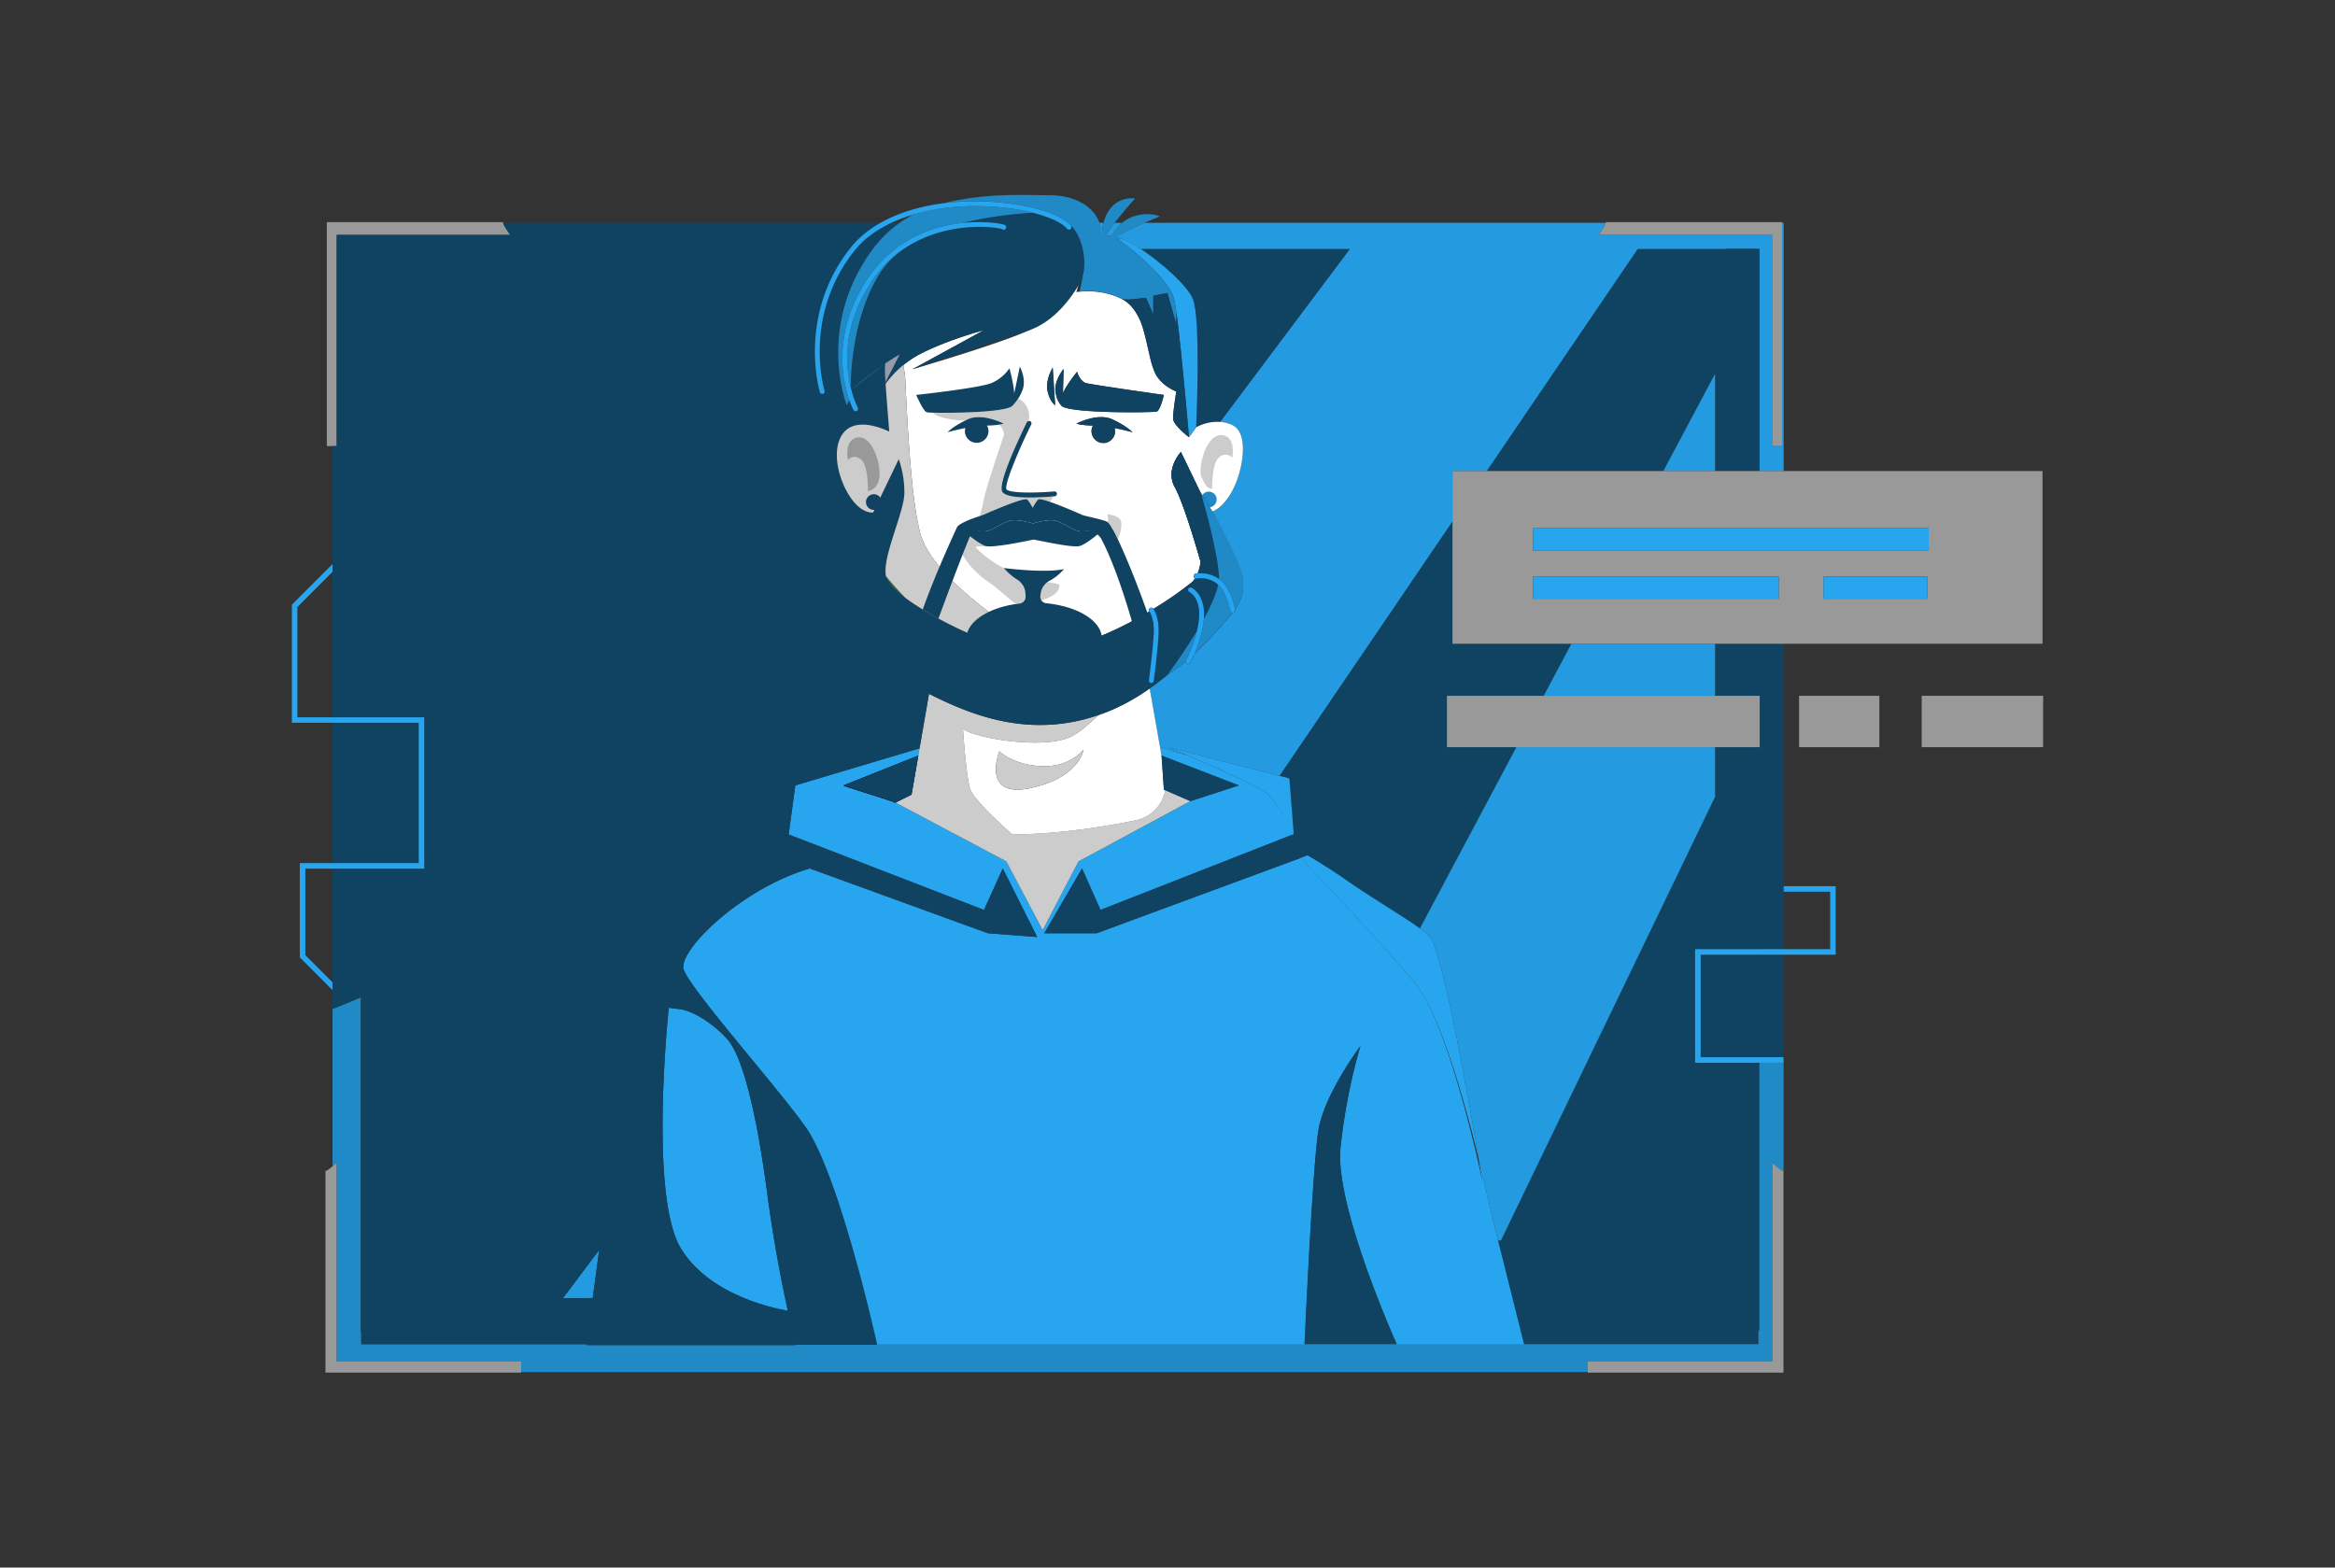 <svg xmlns="http://www.w3.org/2000/svg" viewBox="0 0 2441 1638.93"><rect x="0" y="0" width="2441" height="1638.93" fill="#333333" stroke="none"/><defs><style>.cls-1{fill:#104361;}.cls-2{fill:#06c;}.cls-3{fill:#249be0;}.cls-4{fill:#27a5ef;}.cls-5{fill:#208ac7;}.cls-6{fill:#0c8fe7;}.cls-7{fill:#003;}.cls-8{fill:#171932;}.cls-9{fill:#999;}.cls-10{fill:#ccc;}.cls-11{fill:#fff;}.cls-12{fill:#f2e0e0;}.cls-13{fill:#959bab;}.cls-14{fill:#286144;}.cls-15{fill:#0d3285;}.cls-16{fill:#039;}.cls-17{fill:#26a4ed;}</style></defs><title>Azul</title><g id="Azul"><polygon class="cls-1" points="1839.23 727.47 1839.59 727.47 1839.59 781.19 1839.23 781.19 1839.23 992.39 1864.56 992.39 1864.56 673.07 1839.23 673.07 1839.23 727.47"/><rect class="cls-2" x="1839.35" y="992.39" width="25.33" height="0.24"/><path class="cls-3" d="M1143.37,246.48s-.73,2.33-2,6c1.82.55,3.65,1,5.45,1.64a25.28,25.28,0,0,1,5.63-5.65,47.86,47.86,0,0,1,1.22-15.49h-8.58A42,42,0,0,1,1143.37,246.48Z"/><path class="cls-3" d="M1157.67,246.48a31.43,31.43,0,0,1,4.74.39,40.79,40.79,0,0,1,10.84-13.93h-8c-3.63,4.67-7.2,9.52-10.23,14.1A7.89,7.89,0,0,1,1157.67,246.48Z"/><path class="cls-1" d="M1792.94,781.19v51.88l-223.81,463.81-3.14.06,25.57,107.89H1458.73v0h-95.06v0H916.85c0,.17.09.41.12.54h921.22v-14.19h1V1111.1h-64.72V992.39h64.72V781.19Z"/><path class="cls-3" d="M1172.71,249.79c4.83,1.47,11.93,5.35,20,10.67h218.19L1275.41,441.11a36.19,36.19,0,0,1,12.45,3.08c19.15,8.7,8.71,47,8.71,47v-.1c-4.5,20.05-16.76,39.48-29.3,43.73,15.07,25.34,14.36,63.61,13.43,73.85-.41,4.53,18.75,17.57,10.47,28.3l.12.59a2.56,2.56,0,0,1-2.06,3,2.38,2.38,0,0,1-.46,0c-.13,0-.22-.11-.35-.12a414,414,0,0,1-39.5,42.51c-2.46,5.71-4.49,9.41-4.69,9.77a2.55,2.55,0,0,1-3.48,1,2.42,2.42,0,0,1-1.1-2.49,120,120,0,0,1-16.53,12.11c-6.75,5.73-13.85,11.27-21.24,16.47l10.82,61.27L1242,790c-11.67-5-19.78-8.43-19.78-8.43l115.52,29.67,180.7-265.82V492.48h36l157.72-232h92v-.22h35.1V492.48h25.33V232.94H1863V466.42h-10.35V245.63H1671.27s7.08-10,7.38-12.69h-482.1c-9.22,4-20.77,9.41-30.2,14.79A54.47,54.47,0,0,1,1172.71,249.79Z"/><path class="cls-4" d="M838.32,877.83l14.44,5.57h0l175.9,68L1048.32,908l35.92,71.7-51.45-3.95L846.54,908c-71.84,21.11-137.48,85.75-131.9,105.33s100.15,125.78,127.84,165.52c34.43,49.44,71.27,220.75,74.37,234.62h446.83c0-.33,8.37-194.49,14.64-232.1s43.92-87.85,43.92-87.85-14.63,46-20.91,106.67,59.27,206.37,59.42,206.7h132.83L1566,1296.94,1546.11,1213c2.48,14.68,4,23.77,4,23.77s-34-163.08-69.65-207.25c-34.55-42.77-128.26-140.68-134.16-146.84-2.86-1.59-5.72-3.18-8.6-4.74l14.86-5.13c-3.73-12.72-19.18-34.53-26.69-42.05C1318.63,823.59,1270,802,1242,790l-29.28-8.88h0v.06l1.89,9,80.48,31-50.63,16.44-117,63.07-37.18,71.42h0l-.66-.39-37.53-71L936.13,839.09l-2.82-1.5-51.39-16.44L960,790l1.32-7.65L831.41,821.15l-7,51.31,12.65,4.89.18-.09A5.49,5.49,0,0,1,838.32,877.83ZM1131.14,908l19.37,43.37L1337.58,878l22.24,18.93-213.38,78.79h-54.7Z"/><path class="cls-5" d="M1839.23,1391.18h-1v14.19H917l.11.52H832s-.07-.29-.14-.52h-.59l0,.91H613.07l.12-.91H377.64v-12.8l-.38,0V1042.68c-18.9,8.2-29.63,12.18-29.63,12.18v164.56c2.3-2,4.27-3.76,4.27-3.76v207.6H544.77v11.25H1659.84v-11.25h192.87v-207.6s11.67,10.83,11.67,8v210.82h.18V1111.1h-25.33Z"/><rect class="cls-1" x="1839.23" y="998.17" width="25.33" height="107.15"/><rect class="cls-1" x="1792.94" y="673.07" width="46.29" height="54.4"/><polygon class="cls-1" points="1792.94 390.77 1792.94 492.48 1839.23 492.48 1839.23 260.24 1804.13 260.24 1804.13 260.46 1712.1 260.46 1554.38 492.48 1738.83 492.48 1792.94 390.77"/><path class="cls-1" d="M1247,312.78c8.7,21.75,3.48,134,3.48,134a46.33,46.33,0,0,1,25-5.69l135.44-180.65H1192.66C1214,274.62,1241.3,298.63,1247,312.78Z"/><path class="cls-1" d="M1353,880.05s-1.19-2.73-3.1-6.88l-12.25,4.8c2.88,1.56,5.74,3.15,8.6,4.74.17.12.66.39,2.45,1.48,20.79,11.2,38.54,27.28,56.89,39.73,28.76,18,62.38,34.72,78.76,46.83l100.85-189.56h-72.6V727.47H1613.8l28.94-54.4H1518.42V545.37l-180.7,265.82,10.19,2.61Z"/><polygon class="cls-6" points="1214.6 790.11 1212.71 781.13 1214.28 789.99 1214.6 790.11"/><path class="cls-6" d="M1249.16,604.5c-.64,1-1.23,2-2,3.12a18.26,18.26,0,0,0,2.62-3C1249.55,604.58,1249.34,604.61,1249.16,604.5Z"/><path class="cls-6" d="M1255,588.29a46.86,46.86,0,0,1-3.32,11.3l.76-.09A46.42,46.42,0,0,0,1255,588.29Z"/><polygon class="cls-3" points="588.58 1357.2 610.51 1357.2 619.65 1357.09 626.38 1306.78 588.58 1357.2"/><polygon class="cls-3" points="1738.83 492.48 1792.94 492.48 1792.94 390.77 1738.83 492.48"/><polygon class="cls-3" points="1792.94 727.47 1792.94 673.07 1642.74 673.07 1613.8 727.47 1792.94 727.47"/><path class="cls-3" d="M1484.36,970.75a95.74,95.74,0,0,1,9.65,7.84c13.7,13.7,41.76,173.22,52.1,234.44l19.88,83.91,3.14-.06,223.81-463.81V781.19H1585.21Z"/><path class="cls-7" d="M905.25,534.56h0ZM959.94,790l-78,31.16,51.39,16.44,2.81,1.5,16.74-8.3L960,790Z"/><path class="cls-7" d="M905.25,535.13h0Zm54.69,255.43-78,31.16,51.39,16.44,2.81,1.5,16.74-8.3,7.09-40.8Z"/><path class="cls-7" d="M347.62,749.91v.57h95.9v-.57Z"/><rect class="cls-1" x="347.63" y="755.69" width="90.12" height="146.73"/><rect class="cls-1" x="1776.46" y="998.17" width="62.78" height="107.15"/><path class="cls-8" d="M831.28,1404.83v.54h.59c0-.16-.07-.28-.13-.54Z"/><path class="cls-9" d="M1852.61,245.63V466.42H1863V232.26H1678.28c.33,0,.42.27.37.68-.3,2.67-7.38,12.69-7.38,12.69Z"/><path class="cls-9" d="M1852.71,1215.66v207.6H1659.84v11.85h204.54V1223.69C1864.38,1226.49,1852.71,1215.66,1852.71,1215.66Z"/><path class="cls-9" d="M352,245.63H533.34s-7.08-10-7.38-12.69c-.05-.41,0-.68.37-.68H341.65V466.42H352Z"/><path class="cls-9" d="M351.9,1423.26v-207.6s-2,1.81-4.27,3.76c-3.34,2.82-7.4,5.92-7.4,4.27v211.42H544.77v-11.85Z"/><polygon class="cls-4" points="1777.85 998.18 1777.85 1105.33 1864.56 1105.33 1864.56 1111.11 1772.07 1111.11 1772.07 992.39 1913.24 992.39 1913.24 932.3 1864.68 932.3 1864.68 926.51 1919.02 926.51 1919.02 998.18 1777.85 998.18"/><path class="cls-6" d="M1348.79,884.11c8,4.87,32.39,19.7,59.1,36.42C1389.53,908.08,1369.48,895.72,1348.79,884.11Z"/><path class="cls-6" d="M831.32,1403.25l0,1.58h.45C831.62,1404.44,831.48,1403.89,831.32,1403.25Z"/><path class="cls-4" d="M801.79,1245.66c-8.77-66.82-22.47-133.6-39.23-156.43-7.21-9.83-33.07-32.57-53.84-34.39-3.49-.3-6.68-.73-9.64-1.26-4.21,43.45-17.24,203.19,12.95,252.08,28.38,45.94,89.33,60.81,111.57,64.82C817.31,1341.85,808.64,1297.81,801.79,1245.66Z"/><path class="cls-10" d="M1052.07,900.66l37.53,71,.66.39h0l37.18-71.42,117-63.07-26.35-11.4a39,39,0,0,1-30.5,31.4c-32.49,6.63-81.8,14.65-129.4,14.79-17.64-15.7-41.74-38.57-44.34-48.44-4.15-15.74-7.19-62.13-7.19-62.13,8.41,9,83.69,22.92,113.44,8.15,7.71-3.83,17.76-12.31,28.05-22.27-73,25-134-.81-175.61-21.57-.46-.23-.93-.51-1.39-.75L960,790h0l-7.08,40.8h0l-16.73,8.3Z"/><path class="cls-11" d="M1006.67,761.81s3,46.39,7.19,62.13c2.6,9.87,26.7,32.74,44.34,48.44,47.6-.14,96.91-8.16,129.4-14.79a39,39,0,0,0,30.5-31.4l-1.36-.59L1214.28,790h0l-1.57-8.86v-.06h0l-10.82-61.27a217.47,217.47,0,0,1-39.31,22.34q-7.27,3.12-14.41,5.55c-10.29,10-20.34,18.44-28.05,22.27C1090.36,784.73,1015.08,770.77,1006.67,761.81Zm126.09,21.83s-4.23,29.62-55.84,40.42-32.19-38.55-32.19-38.55,15.68,15.53,47.4,15.56C1119.71,801.1,1132.76,783.64,1132.76,783.64Z"/><path class="cls-10" d="M1044.73,785.51s-19.42,49.35,32.19,38.55,55.84-40.42,55.84-40.42-13,17.46-40.63,17.43C1060.41,801,1044.73,785.51,1044.73,785.51Z"/><path class="cls-12" d="M1080.6,564.07l-.09,0,.11,0C1081,564.08,1081.4,564,1080.6,564.07Z"/><path class="cls-12" d="M1102.77,544.25a14,14,0,0,1,2.68.67A11.19,11.19,0,0,0,1102.77,544.25Z"/><path class="cls-12" d="M1080.47,564.09s0,0,0,0h0Z"/><path class="cls-12" d="M933.17,610.69c-2.32-2.69-4.65-5.43-7-8.32a43.62,43.62,0,0,0,3.27,5.1c.23.21.4.52.64.72Z"/><path class="cls-11" d="M1287.86,444.19a36.19,36.19,0,0,0-12.45-3.08,46.33,46.33,0,0,0-25,5.69l0,0a100.79,100.79,0,0,0-7.48,10.3s-16-12.22-16.52-18.86,3.28-28.94,3.28-28.94-18.14-6.57-23.53-22.61l-.17-.42c-.13-.42-.36-.78-.48-1.22,0-.11-.06-.25-.09-.37-4.31-11.83-6.75-32.42-13.09-48.74-4.48-10.15-10.64-18.9-19.51-23.29-22.81-11.67-47.58-7.27-47.58-7.27s9.56-35.45,21.59-51.34c-1.8-.6-3.63-1.09-5.45-1.64A280,280,0,0,1,1129,282.87v0l-.25.48a184.12,184.12,0,0,1-14.44,25.47c-9.21,13.64-22.41,29.11-38.33,36.39-31.59,14.47-120.79,40.46-122.18,40.86l74.74-40.85c-1,.27-34.78,9.05-64.63,23.84a102.33,102.33,0,0,0-19.53,12.63c.94,5.72,1.64,10.29,1.84,12.33C947,402.43,951,529.61,964,563.36c20.26,52.33,114.61,106.85,128.72,114.78,11.44-.25,19.13-1.2,19.13-1.2l.27,0,.34,0c30.73-6.42,63.06-22.18,89-37.65a2.53,2.53,0,0,1,.55-3.3,2.55,2.55,0,0,1,3.57.44l.17.24a379.41,379.41,0,0,0,40.87-28.48c.19-.16.32-.4.5-.57.8-1.07,1.38-2.09,2-3.12A2.54,2.54,0,0,1,1248,603a2.56,2.56,0,0,1,1.86-3.1c.11,0,.8-.16,1.78-.3a46.41,46.41,0,0,0,3.31-11.3c0-.28.09-.56.12-.85-.51-1.79-16.79-59.76-27-78.2-10.39-18.73,6.39-36.66,6.39-36.66l16,33.18c.79,1.48,4.58,10.34,7.18,13.24,2.09,3.41,5.49,9,9.54,15.81,12.55-4.25,24.81-23.67,29.31-43.73,0,0,0,.1,0,.1S1307,452.89,1287.86,444.19Zm-187.34-59.86,2.52,39.35s-5.42-3.39-7.91-14.59C1092.47,397.13,1100.52,384.33,1100.52,384.33Zm64.61,63.17a11.68,11.68,0,0,1,.63,3.13,12.35,12.35,0,1,1-24.69,0,12.1,12.1,0,0,1,1.58-5.72c-11.88-.1-17.41-2-17.41-2s22.18-11.68,37.7-4.44,20.89,13.42,20.89,13.42S1175.08,449.48,1165.13,447.5Zm44.08-17.21c-3.56,1-85.66,2.09-98.37-5.22v.12a10,10,0,0,1-1-.9c-.12-.13-.41-.24-.49-.37s-.06-.19-.11-.27c-1.83-2-4.67-6.2-5.78-13.68-1.81-12.15,8.46-24.2,8.46-24.2l-.66,25.08c5-10.42,14.78-22.2,14.78-22.2s2.88,10.66,10.22,12.1c13.86,2.72,80.51,12.16,80.51,12.16S1212.94,429.19,1209.21,430.29Z"/><path class="cls-1" d="M959.94,790l-78,31.16,51.39,16.44,2.81,1.5,16.74-8.3L960,790ZM905.25,534.56h0Z"/><path class="cls-1" d="M1253.28,647.83l-28.58,11.58L1221,674.05l-4.24-11.13-.53.2c-1.73.73-3.46,1.42-5.19,2.1-.9,16.8-4.71,45.34-4.89,46.7a2.57,2.57,0,0,1-2.54,2.22,2,2,0,0,1-.34,0,2.55,2.55,0,0,1-2.2-2.87c0-.32,3.62-27.09,4.72-44-3.3,1.19-6.57,2.3-9.77,3.24l-12.37,16.84V673.66c-38.83,8.83-69,3.78-71.47,3.32l-.27,0s-7.69.95-19.13,1.2c-15.89.34-39.06-.7-59.38-7.67-23.87-8.17-63.14-27.55-87-45.42-9.76-7.31-16.79-14.32-19.26-20.26a17.29,17.29,0,0,0,2.35,2.68,43.62,43.62,0,0,1-3.27-5.1c-4.15-20.11,19.22-66.75,19.22-87.09a105.12,105.12,0,0,0-5.87-35.19L912.69,536a28.57,28.57,0,0,1-4.24-.39c-.85-.14-3.12-1-3.19-1h0a19.52,19.52,0,0,1-4.59-2.34c-17.86-13.78-34.37-55.61-20.58-77.27,11.59-18.22,37-9.5,49.51-3.72-1.28-17.07-2.89-36-3.81-49.85a104.9,104.9,0,0,1,18.54-19.66,102.33,102.33,0,0,1,19.53-12.63c29.85-14.79,63.58-23.57,64.63-23.84L953.74,386.1c1.39-.4,89.31-29.6,122.18-40.86,37.72-12.92,57.88-58.76,57.88-58.76l.25-.48v0c8.58-16.77-1.93-39.6-15.63-51.11.32.33.7.66,1,1a2.56,2.56,0,0,1-3.94,3.28c-5-6-17.53-12-34.92-16.53-1.54,0-3.1-.1-4.63,0-13.29,1-40.37,3.17-69,10.42,23.34-2.35,41.6.89,43.73,2.32a2.57,2.57,0,0,1,.69,3.56,2.54,2.54,0,0,1-3.36.81c-6.75-2.71-62.29-9.85-107.23,23.37A91.87,91.87,0,0,0,919.2,286.6c-25.79,41.69-29.6,95.17-30,118.09,3.18,13.29,7.35,21.28,7.47,21.5a2.56,2.56,0,0,1-1,3.48,2.56,2.56,0,0,1-3.47-1,84.69,84.69,0,0,1-4.3-10.29,50.37,50.37,0,0,0-2.71,5.32s-32.07-80,25-160.24a127,127,0,0,1,30.4-30.5h-8.7c-15.65,7.39-28.65,16.88-38,28.43C838.56,329.9,861.72,407.78,862,408.55a2.55,2.55,0,0,1-1.64,3.22,2.42,2.42,0,0,1-.79.13,2.57,2.57,0,0,1-2.44-1.77c-.26-.79-24.21-81.34,32.82-152,7.92-9.81,18.29-18.25,30.61-25.21H526c.29,2.67,7.38,12.69,7.38,12.69H352V466.42h-4.38V749.91h95.9V908.2h-95.9v146.66s10.74-4,29.63-12.18v349.91l.39,0v12.8H613.19l6.46-48.28-9.14.11H588.58l37.8-50.42,38.25-285.91a34,34,0,0,1,.57-4.25l.36-2.72.26.05c10.19-50.24,94.44-99.76,171.27-136.6l-12.65-4.88,7-51.32,129.86-38.81,9.89-57c.46.24.93.52,1.38.75,41.63,20.76,102.67,46.61,175.62,21.57,4.75-1.63,9.55-3.46,14.41-5.54a218.12,218.12,0,0,0,39.31-22.35c7.38-5.2,14.48-10.74,21.24-16.47-.56.32-1.18.74-1.71,1,0,0,15.53-20.85,29.78-44.55A95.5,95.5,0,0,0,1253.28,647.83ZM925.39,380c5.72-3.83,11-7,13.52-8.5l1.64-1,0,0-14.86,29.09c-.38-5.89-.62-10.76-.62-13.87C925.05,384,925.19,382,925.39,380Z"/><path class="cls-10" d="M1107.55,612.1c.11-2.33-10-2.89-24-4.86-10.36-1.46-25.62-1.66-30.48-10.92-.66-1.26-3-1.12-3.73-2.44-14.6-7.37-24.77-17.1-28.76-20.82a1.06,1.06,0,0,1,.72-1.83h10.62c-6.73-3.55-21.61-13.57-26.77-18-2-1.71-3.2-2.84-3.38-3-2.12-4-11,29.32,33.51,59.65,11,7.46,24.11,21.14,27.35,21.38C1064.31,631.36,1106.69,630,1107.55,612.1Z"/><path class="cls-13" d="M1014.7,514.83c.59-.28,1.19-.59,1.74-.79C1016.39,514.06,1015.75,514.34,1014.7,514.83Z"/><path class="cls-10" d="M1101.28,519a29.77,29.77,0,0,1-3.78,5.63c-6.2-2.11-11.1-3.33-12.17-2.38-1.9,1.68-4.14,5.55-5.74,8.57-1.61-3-3.85-6.89-5.75-8.57-2.39-2.13-23.92,6.57-36.61,12l7.29,5.69s-23.76,14.4-22.32,7.68c.61-2.86,1.74-7,2.83-10.85,1.33-4.67,2.41-9.41,3.34-14.17,3.21-16.37,21.1-66.64,21.1-68.05A14.67,14.67,0,0,0,1044.4,444a31.87,31.87,0,0,0,4.79-1.07s-22.18-11.68-37.69-4.44c-.85.39-1.56.77-2.35,1.16-13.93,0-29.34-3.25-34.18-8.19,18.6.57,72.5-.14,82.33-6.37l0,.11s.38-.33.93-.86c.14-.14.42-.26.51-.41s0-.11.07-.16a44.85,44.85,0,0,0,5.6-7.08c6,3,11.53,8.63,11.53,19.43a17.71,17.71,0,0,1-1.12,4.27,2.58,2.58,0,0,0-1.3,1.12c-9.41,19.16-30.78,64.6-25.68,72.75,3,4.68,15.79,5.93,28.66,5.93C1086.23,520.18,1095.8,519.47,1101.28,519Z"/><path class="cls-14" d="M932.25,608.28l-3.07-2.5c-.24-.2-.41-.51-.64-.72a18.5,18.5,0,0,1-2.35-2.69c1.8,6.34,9.45,15.61,20,22.51C941.83,620.41,936.68,613.42,932.25,608.28Z"/><path class="cls-1" d="M1047.83,514.25c2.94,4.68,15.78,5.93,28.66,5.93,9.74,0,19.32-.71,24.79-1.19l1.33-.12a2.55,2.55,0,0,0,2.31-2.78,2.62,2.62,0,0,0-2.79-2.32c-22.14,2-47.53,1.63-50-2.22-2.29-4.63,11.67-38.79,25.93-67.79a2.55,2.55,0,0,0-1.17-3.42,2.44,2.44,0,0,0-2.14,0,2.52,2.52,0,0,0-1.29,1.12C1064.09,460.66,1042.73,506.1,1047.83,514.25Z"/><path class="cls-1" d="M1057.3,425.08l0,.11s.38-.33.94-.86c.13-.14.41-.26.5-.41a1.11,1.11,0,0,0,.07-.16,44.27,44.27,0,0,0,5.6-7.08,46.14,46.14,0,0,0,4.57-9c4.28-11.41-2.83-24.37-2.83-24.37l-5.88,27.85c-.88-11.74-5-26.08-5-26.08a43.79,43.79,0,0,1-18.45,15.29c-12.3,5.33-79.06,12.53-79.06,12.53s7.46,17,11,18.13a49.19,49.19,0,0,0,6.29.41C993.57,432,1047.47,431.31,1057.3,425.08Z"/><path class="cls-1" d="M1049.2,442.92s-22.19-11.68-37.7-4.45c-.85.4-1.56.78-2.35,1.17-13.62,6.71-18.55,12.25-18.55,12.25s8.76-2.41,18.7-4.39a12.08,12.08,0,0,0-.63,3.13,12.35,12.35,0,0,0,24.7,0,12.1,12.1,0,0,0-1.58-5.72,84.44,84.44,0,0,0,12.62-.93A31.73,31.73,0,0,0,1049.2,442.92Z"/><path class="cls-1" d="M1103.42,410c1.12,7.48,3.95,11.66,5.78,13.68,0,.08.06.19.11.27s.37.24.5.37a9.4,9.4,0,0,0,1,.9v-.13c12.71,7.32,94.8,6.28,98.36,5.23,3.74-1.1,7.53-17.38,7.53-17.38s-66.65-9.44-80.51-12.16c-7.35-1.44-10.23-12.1-10.23-12.1s-9.82,11.77-14.78,22.2l.66-25.08S1101.62,397.82,1103.42,410Z"/><path class="cls-1" d="M1095.13,409.09c2.49,11.2,7.91,14.59,7.91,14.59l-2.51-39.35S1092.47,397.13,1095.13,409.09Z"/><path class="cls-1" d="M1162.94,438.47c-15.51-7.23-37.7,4.45-37.7,4.45s5.53,1.89,17.41,2a12.1,12.1,0,0,0-1.58,5.72,12.35,12.35,0,0,0,24.69,0,11.68,11.68,0,0,0-.63-3.13c9.95,2,18.71,4.39,18.71,4.39S1178.45,445.71,1162.94,438.47Z"/><path class="cls-13" d="M938.91,371.47c-2.54,1.51-7.79,4.67-13.52,8.49-.2,2.05-.34,4-.34,5.81,0,3.1.25,8,.62,13.87l14.87-29.09C940,370.85,939.47,371.17,938.91,371.47Z"/><path class="cls-10" d="M964,563.36C951,529.61,947,402.43,946.16,394c-.19-2-.9-6.6-1.84-12.32a104.46,104.46,0,0,0-18.53,19.66c.92,13.81,2.53,32.78,3.81,49.85-12.49-5.79-37.93-14.51-49.52,3.71-13.79,21.67,1.88,64.68,20.58,77.27a25.47,25.47,0,0,0,4.79,2.44,14.81,14.81,0,0,0,3,.93,28.7,28.7,0,0,0,4.25.39l26.85-55.88a105.12,105.12,0,0,1,5.87,35.19c0,20.34-23.38,67-19.23,87.09,2.33,2.89,4.66,5.63,7,8.32,4.43,5.15,8.83,9.9,13.2,14.36,23.86,17.87,63.14,37.24,87,45.42,20.32,7,43.5,8,59.39,7.67C1078.64,670.21,984.29,615.69,964,563.36Z"/><path class="cls-15" d="M1206.16,386.72c-.05-.14-.12-.26-.16-.41C1206.05,386.45,1206.1,386.59,1206.16,386.72Z"/><path class="cls-15" d="M1205.41,384.72c-2.86-11-5.63-31.78-13.1-48.74C1198.65,352.3,1201.1,372.88,1205.41,384.72Z"/><path class="cls-5" d="M1118.44,234.85c13.7,11.52,19.8,42.94,11.22,59.72,5.57-11.37,15.46-25.39,17.87-32.38,1.26-3.64,2-6,2-6a41.73,41.73,0,0,0,1.73-13.54c-1-21.88-22.56-38.92-55.37-38.53-17.76.21-61.89-3.24-109,8.22a262.67,262.67,0,0,1,30.67-2C1062.35,210.29,1105,220.51,1118.44,234.85Z"/><path class="cls-5" d="M1017.61,215.51a228.49,228.49,0,0,0-63,8.89,125,125,0,0,0-14,8.54,126.75,126.75,0,0,0-30.39,30.5c-57,80.22-25,160.24-25,160.24a50.37,50.37,0,0,1,2.71-5.32c-7.37-20.81-18.27-70.92,19.13-127.07,24.87-37.34,60-51.09,85.05-56.06,5.09-1,10-1.7,14.81-2.18,28.64-7.25,55.72-9.4,69-10.42,1.54-.12,3.09,0,4.64,0-16.56-4.26-37.52-7.11-60.73-7.11Z"/><path class="cls-5" d="M911.31,294.13c-30.28,45.47-27.8,86.68-22.08,110.56.37-22.92,4.18-76.4,30-118.09a91.65,91.65,0,0,1,21.52-23.49A123.05,123.05,0,0,0,911.31,294.13Z"/><path class="cls-5" d="M890.33,407.85l-.07.07c10.13-9.64,22.61-18.09,35.22-28C912.11,389.86,899,398.59,890.33,407.85Z"/><path class="cls-15" d="M940.56,370.51l-1.65,1c.56-.3,1.06-.62,1.63-.92Z"/><path class="cls-9" d="M893.88,458c-11.4,4.3-7.59,22.84-7.59,22.84s6.65-7.19,14.24,0,6.77,32.67,6.77,32.67,11.73-1,12.2-17.08S909.72,452,893.88,458Z"/><path class="cls-10" d="M1260.1,507.07c-.23-.77-.38-1.32-.38-1.32s.72,1.16,2,3.19a12.87,12.87,0,0,0,5.54,2.25s-.83-25.47,6.77-32.66,14.23,0,14.23,0,3.81-18.55-7.59-22.85c-15.84-6-26.1,22.3-25.62,38.43a24,24,0,0,0,.4,3.26Z"/><path class="cls-10" d="M1158.36,546.39c2.78,3.06,5.19,6.33,5.51,8.77.83,6.15,2.51,14,2.51,14s10.94-21.8,3.19-27.52c-3.46-2.55-7.9-3.6-11.79-4A50.16,50.16,0,0,1,1158.36,546.39Z"/><path class="cls-8" d="M1258.58,645.68c0,.45,0,.81,0,1.27,0,0,0,.07,0,.1.32-.58.61-1.15.92-1.73Z"/><path class="cls-1" d="M1243.48,619.09a2.56,2.56,0,0,1,2.24-4.61c.6.29,14.42,7.35,12.86,31.2l.89-.36c6.66-12.33,12-24.39,14-34a19.51,19.51,0,0,0-1.79-1.64c-10.34-7.21-20.14-5-20.55-4.87a2.45,2.45,0,0,1-1.39-.21,18.26,18.26,0,0,1-2.62,3c-.18.17-.31.41-.5.57-8,6.62-22.67,17.33-40.87,28.48.83,1.14,5.48,8.19,5.45,22.61,0,1.71-.07,3.73-.19,5.93q2.58-1,5.19-2.1l.53-.19,4.23,11.13,3.74-14.64,28.57-11.58c0-.45.14-.88.18-1.33C1255.32,625.27,1244,619.33,1243.48,619.09Z"/><circle class="cls-5" cx="1263.69" cy="522.21" r="8.22"/><path class="cls-1" d="M1151.78,665.49a226.91,226.91,0,0,1-39.29,12.45l-.34,0-.27,0s-7.69.95-19.13,1.2c-15.89.34-39.06-.7-59.38-7.67-6.55-2.24-14.26-5.33-22.49-9C1015,646.84,1037.23,634.3,1066,631a7,7,0,0,0,6.14-6.89c0-1.41,0-2.86-.18-4.33a18,18,0,0,0-8.56-13.8,60.88,60.88,0,0,1-14-12.09s43.59,5.65,62.84,1.06a49.78,49.78,0,0,1-15.1,12.29,17.47,17.47,0,0,0-9.12,12.67c-.17,1.06-.32,2.14-.44,3.25a6.93,6.93,0,0,0,6.26,7.58C1125.47,633.78,1149.85,648,1151.78,665.49Z"/><path class="cls-16" d="M1274.25,605.31c0-.69.17-1.47.14-2.11-1.23-25.85-15.88-77.33-18.49-86.34l-5.36-11.1-16-33.18s-16.79,17.93-6.4,36.66c10.22,18.44,26.51,76.4,27,78.2,0,.29-.08.56-.11.85a46.42,46.42,0,0,1-2.56,11.21A33.13,33.13,0,0,1,1274.25,605.31Z"/><path class="cls-16" d="M1239.77,690.22a135.1,135.1,0,0,0,11.42-30.42c-14.25,23.7-29.77,44.55-29.77,44.55.52-.28,1.14-.7,1.7-1a120,120,0,0,0,16.53-12.11C1239.69,690.88,1239.59,690.54,1239.77,690.22Z"/><path class="cls-16" d="M1286.25,638.48c0-.21-3.64-18.76-12.77-27.11-2,9.56-7.35,21.62-14,34-.31.58-.6,1.15-.92,1.73-1.26,14.2-6,27.36-9.63,35.91a414,414,0,0,0,39.5-42.51A2.53,2.53,0,0,1,1286.25,638.48Z"/><path class="cls-16" d="M1255.47,515.35s.18.62.43,1.51c2.61,9,17.26,60.49,18.49,86.34,0,.64-.11,1.42-.14,2.11.12.09.24.13.36.22,11.56,8,16,28.32,16.56,31.43,8.24-11.38,8.24-20,8.24-24.52,0-10.26-17.07-52.29-32.14-77.63-4.06-6.81-7.46-12.4-9.55-15.81Z"/><path class="cls-16" d="M1239.77,690.22c-.18.32-.08.66-.12,1a2.42,2.42,0,0,0,1.1,2.49,2.55,2.55,0,0,0,3.48-1c.2-.36,2.23-4.06,4.69-9.77,3.68-8.55,8.37-21.71,9.63-35.91,0,0,0-.07,0-.1,0-.46,0-.82,0-1.27,1.56-23.85-12.26-30.91-12.86-31.2a2.56,2.56,0,0,0-2.24,4.61c.49.24,11.84,6.18,10,27.41,0,.45-.13.88-.18,1.33a93.71,93.71,0,0,1-2.09,12A135.1,135.1,0,0,1,1239.77,690.22Z"/><path class="cls-16" d="M1211.21,659.28c0,1.71-.08,3.73-.2,5.94-.9,16.8-4.71,45.34-4.89,46.7a2.57,2.57,0,0,1-2.54,2.22,2,2,0,0,1-.34,0,2.55,2.55,0,0,1-2.2-2.87c0-.32,3.62-27.09,4.72-44,.2-3,.33-5.78.33-8,0-13.51-4.54-19.69-4.54-19.69s0-.2-.08-.29a2.53,2.53,0,0,1,.55-3.3,2.55,2.55,0,0,1,3.57.44l.17.24C1206.58,637.81,1211.24,644.86,1211.21,659.28Z"/><path class="cls-16" d="M1274.61,605.53c-.12-.09-.24-.13-.36-.22a33.13,33.13,0,0,0-21.81-5.81l-.76.09c-1,.13-1.67.27-1.78.3A2.55,2.55,0,0,0,1248,603a2.62,2.62,0,0,0,1.12,1.51c.18.11.39.08.59.15a2.45,2.45,0,0,0,1.39.21c.41-.1,10.21-2.34,20.55,4.87a19.51,19.51,0,0,1,1.79,1.64c9.13,8.35,12.74,26.9,12.77,27.11a2.53,2.53,0,0,0,2.17,2c.13,0,.22.12.35.12a2.38,2.38,0,0,0,.46,0,2.56,2.56,0,0,0,2.06-3l-.12-.59C1290.56,633.85,1286.17,613.57,1274.61,605.53Z"/><path class="cls-1" d="M905.25,534.56h0ZM959.94,790l-78,31.16,51.39,16.44,2.81,1.5,16.74-8.3L960,790Z"/><path class="cls-1" d="M1274.25,605.31c0-.69.17-1.47.14-2.11-1.23-25.85-15.88-77.33-18.49-86.34l-5.36-11.1-16-33.18s-16.79,17.93-6.4,36.66c10.22,18.44,26.51,76.4,27,78.2,0,.29-.08.56-.11.85a46.42,46.42,0,0,1-2.56,11.21A33.13,33.13,0,0,1,1274.25,605.31Z"/><path class="cls-5" d="M1239.77,690.22a2.26,2.26,0,0,0-.12,1,119.74,119.74,0,0,1-16.53,12.11c-.56.32-1.18.74-1.71,1,0,0,15.53-20.85,29.78-44.55A135.1,135.1,0,0,1,1239.77,690.22Z"/><path class="cls-5" d="M1286.25,638.48c0-.21-3.64-18.76-12.77-27.11-2,9.56-7.35,21.62-14,34-.31.58-.6,1.15-.92,1.73-1.26,14.2-6,27.36-9.63,35.91a414,414,0,0,0,39.5-42.51A2.53,2.53,0,0,1,1286.25,638.48Z"/><path class="cls-5" d="M1255.47,515.35s.18.62.43,1.51c2.61,9,17.26,60.49,18.49,86.34,0,.64-.11,1.42-.14,2.11.12.09.24.13.36.22,11.56,8,16,28.32,16.56,31.43,8.28-10.73,9.87-25.59,8.24-34.12-2.28-11.89-17.07-42.69-32.14-68-4.06-6.81-7.46-12.4-9.55-15.81Z"/><path class="cls-17" d="M1258.58,645.68c0,.45,0,.81,0,1.27,0,0,0,.07,0,.1-1.26,14.2-6,27.36-9.63,35.91-2.47,5.71-4.49,9.41-4.69,9.77a2.55,2.55,0,0,1-3.48,1,2.42,2.42,0,0,1-1.1-2.49,2.26,2.26,0,0,1,.12-1,135.1,135.1,0,0,0,11.42-30.42,95.5,95.5,0,0,0,2.09-12c0-.45.14-.88.18-1.33,1.86-21.23-9.49-27.17-10-27.41a2.56,2.56,0,0,1,2.24-4.61C1246.32,614.77,1260.13,621.83,1258.58,645.68Z"/><path class="cls-17" d="M1211.21,659.28c0,1.71-.08,3.73-.2,5.94-.9,16.8-4.71,45.34-4.89,46.7a2.57,2.57,0,0,1-2.54,2.22,2,2,0,0,1-.34,0,2.55,2.55,0,0,1-2.2-2.87c0-.32,3.62-27.09,4.72-44,.2-3,.33-5.78.33-8,0-13.51-4.54-19.69-4.54-19.69s0-.2-.08-.29a2.53,2.53,0,0,1,.55-3.3,2.55,2.55,0,0,1,3.57.44l.17.24C1206.58,637.81,1211.24,644.86,1211.21,659.28Z"/><path class="cls-17" d="M1274.61,605.53c-.12-.09-.24-.13-.36-.22a33.13,33.13,0,0,0-21.81-5.81l-.76.09c-1,.13-1.67.27-1.78.3A2.55,2.55,0,0,0,1248,603a2.62,2.62,0,0,0,1.12,1.51c.18.11.39.08.59.15a2.45,2.45,0,0,0,1.39.21c.41-.1,10.21-2.34,20.55,4.87a19.51,19.51,0,0,1,1.79,1.64c9.13,8.35,12.74,26.9,12.77,27.11a2.53,2.53,0,0,0,2.17,2c.13,0,.22.12.35.12a2.38,2.38,0,0,0,.46,0,2.56,2.56,0,0,0,2.06-3l-.12-.59C1290.56,633.85,1286.17,613.57,1274.61,605.53Z"/><path class="cls-4" d="M889.92,258.14c-57,70.65-33.08,151.19-32.82,152a2.55,2.55,0,0,0,2.43,1.76,2.41,2.41,0,0,0,.79-.12,2.55,2.55,0,0,0,1.64-3.23c-.24-.77-23.4-78.64,31.94-147.17,9.32-11.55,22.32-21.05,38-28.43a159.47,159.47,0,0,1,22.7-8.54,228.49,228.49,0,0,1,63-8.89h2.22c23.21,0,44.17,2.85,60.73,7.11,17.39,4.48,29.91,10.52,34.92,16.53a2.56,2.56,0,0,0,3.94-3.28c-.28-.34-.67-.67-1-1-13.49-14.34-56.09-24.56-100.87-24.46a262.67,262.67,0,0,0-30.67,2c-25.59,3.21-48.14,10.25-66.38,20.56C908.2,239.9,897.83,248.33,889.92,258.14Z"/><path class="cls-4" d="M907.05,291.29c-37.4,56.15-26.5,106.26-19.13,127.07a82.78,82.78,0,0,0,4.3,10.29,2.55,2.55,0,0,0,2.24,1.33,2.56,2.56,0,0,0,2.25-3.79c-.12-.22-4.3-8.21-7.48-21.5-5.72-23.88-8.2-65.09,22.08-110.56a123.05,123.05,0,0,1,29.42-31C985.68,229.89,1041.22,237,1048,239.74a2.56,2.56,0,0,0,2.67-4.37c-2.13-1.43-20.39-4.67-43.72-2.32-4.77.48-9.72,1.17-14.81,2.18C967,240.2,931.92,254,907.05,291.29Z"/><path class="cls-15" d="M1157.44,550.21c-.19.16-1.4,1.28-3.38,3A7.31,7.31,0,0,0,1157.44,550.21Z"/><path class="cls-16" d="M1158.35,546.3l-.84-.76C1158,545.81,1158.3,546.07,1158.35,546.3Z"/><path class="cls-8" d="M1080.49,564.1s0,0,.13,0l-.11,0Z"/><path class="cls-1" d="M1126.3,555c-6-2-12.64-6.7-20.85-10.05a14,14,0,0,0-2.68-.67c-8.77-1.56-22.75,3-22.75,3s-18.09-5.68-26.3-2.33-14.85,8-20.84,10.05c-5.62,1.9-24.6-.89-31.14-4.77.18.16,1.4,1.29,3.38,3,5.16,4.46,14.89,12.51,21.62,16.06a18.94,18.94,0,0,0,3.76,1.61c8.28,2.12,45-5.73,50-6.77,0,0,0,0,0,0h0l.09,0c.8-.08.35,0,0,0,7.13,1.24,40.31,8.74,48.05,6.76,6.21-1.58,19.16-12.29,25.39-17.67,2-1.71,3.19-2.83,3.38-3C1150.89,554.09,1131.91,556.87,1126.3,555Z"/><path class="cls-1" d="M1032.79,975.73l51.45,3.95L1048.32,908l-19.66,43.37-175.9-68h0l-14.44-5.57c4.69,2.83,23.86,15.8,21.64,17.48-5.09,3.84-7.57,10.94-13.05,12.54-.12,0-.24.09-.37.12Z"/><polygon class="cls-1" points="1214.28 789.99 1216.74 825.61 1218.1 826.19 1244.45 837.59 1295.08 821.15 1214.6 790.11 1214.28 789.99 1214.28 789.99"/><polygon class="cls-1" points="1091.74 975.73 1146.44 975.73 1359.82 896.94 1337.58 878.01 1333.36 879.66 1150.51 951.35 1131.14 907.98 1091.74 975.73"/><path class="cls-1" d="M1401.33,1200.16c6.28-60.65,20.91-106.67,20.91-106.67s-37.64,50.2-43.92,87.85-14.63,223.17-14.64,223.49v0h96.23v0C1459.74,1404.52,1395.06,1260.74,1401.33,1200.16Z"/><path class="cls-1" d="M842.48,1178.82c-27.69-39.74-122.25-145.91-127.84-165.52S774.7,929.08,846.54,908c.13,0,.25-.08.37-.12,5.48-1.6,8-8.7,13.05-12.54,2.22-1.68-17-14.65-21.64-17.48a5.49,5.49,0,0,0-1.05-.57l-.18.09C760.26,914.19,676,963.7,665.82,1014l-.25-.06-.37,2.73a36,36,0,0,0-.57,4.25l-38.25,285.91-6.73,50.3-6.46,48.29-.12.91H831.25l0-.91v-.54l0-1.58c.16.64.3,1.19.41,1.58s.09.38.13.54.14.52.14.52h85.08l-.11-.52c0-.13-.09-.37-.12-.54C913.75,1391,876.91,1228.26,842.48,1178.82ZM712,1305.66c-30.19-48.89-17.16-208.63-12.95-252.08,3,.53,6.15,1,9.64,1.26,20.77,1.82,46.63,24.56,53.84,34.39,16.76,22.83,30.46,89.61,39.23,156.43,6.85,52.15,15.52,96.19,21.81,124.82C801.36,1366.47,740.41,1351.6,712,1305.66Z"/><path class="cls-4" d="M1325.83,830.79c7.51,7.52,18.22,23.49,23.59,35.17,1.91,4.15,3.1,6.88,3.1,6.88l-4.61-59-10.19-2.61L1222.2,781.52s8.11,3.4,19.78,8.43C1270,802,1318.63,823.59,1325.83,830.79Z"/><path class="cls-4" d="M1484.36,970.75c-16.38-12.11-48.67-30.78-76.47-50.22a653.56,653.56,0,0,0-59.1-36.42c-1.89-1-2.93-1.62-2.93-1.62a2.53,2.53,0,0,1,.3.28c5.9,6.16,99.71,104,134.26,146.78,35.67,44.17,71.32,207.25,71.32,207.25a162.64,162.64,0,0,1-5.63-23.77c-10.34-61.22-38.4-220.74-52.1-234.44A95.74,95.74,0,0,0,1484.36,970.75Z"/><path class="cls-9" d="M1792.94,492.48H1518.42V673.07h616.85V492.48H1792.94ZM1859.45,626H1602.64V602.84h256.81ZM2015,626H1906.24V602.84H2015Zm1.28-73.72v23.13H1602.64V552.24Z"/><polygon class="cls-9" points="1792.94 727.47 1613.8 727.47 1512.61 727.47 1512.61 781.19 1585.21 781.19 1792.94 781.19 1839.23 781.19 1839.59 781.19 1839.59 727.47 1839.23 727.47 1792.94 727.47"/><rect class="cls-9" x="1880.76" y="727.47" width="83.91" height="53.72"/><rect class="cls-9" x="2008.95" y="727.47" width="126.93" height="53.72"/><polygon class="cls-4" points="443.52 749.91 443.52 908.2 319.19 908.2 319.19 998.62 347.62 1027.04 347.62 1035.22 313.41 1001.01 313.41 902.42 437.74 902.42 437.74 755.69 305.12 755.69 305.12 632.24 347.62 589.74 347.62 594.05 347.62 597.91 310.91 634.64 310.91 749.91 443.52 749.91"/><rect class="cls-4" x="1602.64" y="552.24" width="413.65" height="23.12"/><rect class="cls-4" x="1602.64" y="602.84" width="256.81" height="23.13"/><rect class="cls-4" x="1906.24" y="602.84" width="108.77" height="23.13"/><circle class="cls-1" cx="913.48" cy="524.92" r="8.22"/><path class="cls-12" d="M1250.41,446.84l-7.48,10.3A100.79,100.79,0,0,1,1250.41,446.84Z"/><path class="cls-4" d="M1250.44,446.8l0,0-7.49,10.3s-7.73-91-13.13-130.16c-.71-5.14-1.38-9.43-2-12.46-5.22-26.11-60-65.27-60-65.27,1.1-.37,2.86-.09,4.94.55,4.84,1.46,11.94,5.34,20,10.66,21.32,14.16,48.65,38.17,54.3,52.32C1255.65,334.54,1250.44,446.8,1250.44,446.8Z"/><path class="cls-5" d="M1152.45,240.27a25.14,25.14,0,0,1-5.26,13.33l-.38.48c-12,15.88-18.12,50.9-18.12,50.9s21.3-4,44.11,7.71l-.12-.07s2.59,1.31,13.93,0l11.35-1.31,7.65,17.5V309.12l14.77-2.74,9.29,32.82.11-12.22c-.71-5.14-1.38-9.43-2-12.46-5.23-26.11-60-65.27-60-65.27,1.1-.37,2.85-.09,4.94.54-.82-.32-1.64-.62-2.44-.89a1.75,1.75,0,0,1-.28-3.19c8.65-4.69,18.49-9.24,26.56-12.77,9.18-4,16-6.71,16-6.71s-13.72-6.08-30.8,1.36a35.46,35.46,0,0,0-8.52,5.35,40.68,40.68,0,0,0-8.6,9.83,8.09,8.09,0,0,1-6.94,3.71h-.07a1.15,1.15,0,0,1-1-1.79c2.66-3.87,5.64-7.87,8.65-11.75,10.43-13.45,21.35-25.46,21.35-25.46s-17.79-3-28.1,13.68a40.69,40.69,0,0,0-4.85,11.78A49.61,49.61,0,0,0,1152.45,240.27Z"/><path class="cls-1" d="M1192.37,336c7.47,17,10.24,37.79,13.1,48.74,0,.12.06.26.09.37.11.44.34.8.48,1.22,0,.15.11.27.16.41,5.39,16,23.53,22.62,23.53,22.62s-3.82,22.3-3.27,28.94S1243,457.14,1243,457.14s-7.73-91-13.13-130.16l-.11,12.22-9.29-32.82-14.77,2.74v19.69l-7.65-17.5-11.35,1.31c-11.34,1.31-13.93,0-13.93,0l.12.07C1181.73,317.08,1187.89,325.82,1192.37,336Z"/><path class="cls-15" d="M1250.42,446.84l-7.49,10.3A102,102,0,0,1,1250.42,446.84Z"/><path class="cls-1" d="M1206.09,659.27c0,2.18-.13,4.93-.33,8-3.3,1.19-6.57,2.3-9.77,3.24l-12.37,16.84V673.66c-38.83,8.83-69,3.78-71.47,3.32l.34,0c23.88-5,48.72-15.61,70.77-27.37-4-14.1-17.39-58.63-31.76-85.76a16,16,0,0,0-15.5-8.41c-4.14.32-7.74.23-9.71-.43-6-2-12.63-6.7-20.84-10.05a11.19,11.19,0,0,0-2.68-.67c-8.77-1.56-22.75,3-22.75,3s-18.09-5.68-26.3-2.33-14.85,8-20.85,10.05c-1.84.62-5.11.74-8.91.48a10.61,10.61,0,0,0-10.49,6.54c-10.83,26.16-26.78,69.32-32.44,84.75-5.63-3.06-11.17-6.24-16.43-9.46,12.6-35.44,30.41-74.33,35.58-85.43a10.28,10.28,0,0,1,4.65-4.35c8.07-4.58,16.67-7,23.37-9.31.81-.28,3.77-1.7,7.86-3.46,12.48-5.36,35.31-14.69,37.78-12.49,1.9,1.68,4.14,5.55,5.75,8.57,1.6-3,3.84-6.89,5.74-8.57,1.07-1,6,.27,12.17,2.38,12.84,4.36,31.34,12.58,33.47,13.57,2.74,1.27,21.45,4.82,26.26,7.2l.28.15.84.76c7.13,6.54,27.4,55.34,41,94l-.62.57,2.71-1.6c0,.09,0,.2.08.29S1206.12,645.76,1206.09,659.27Z"/><path class="cls-16" d="M1157.51,545.54l-.28-.15h.11Z"/><polygon class="cls-1" points="1352.52 872 1368.78 893.54 1359.82 896.94 1334.4 901.76 1336.62 878.38 1352.52 872"/></g></svg>